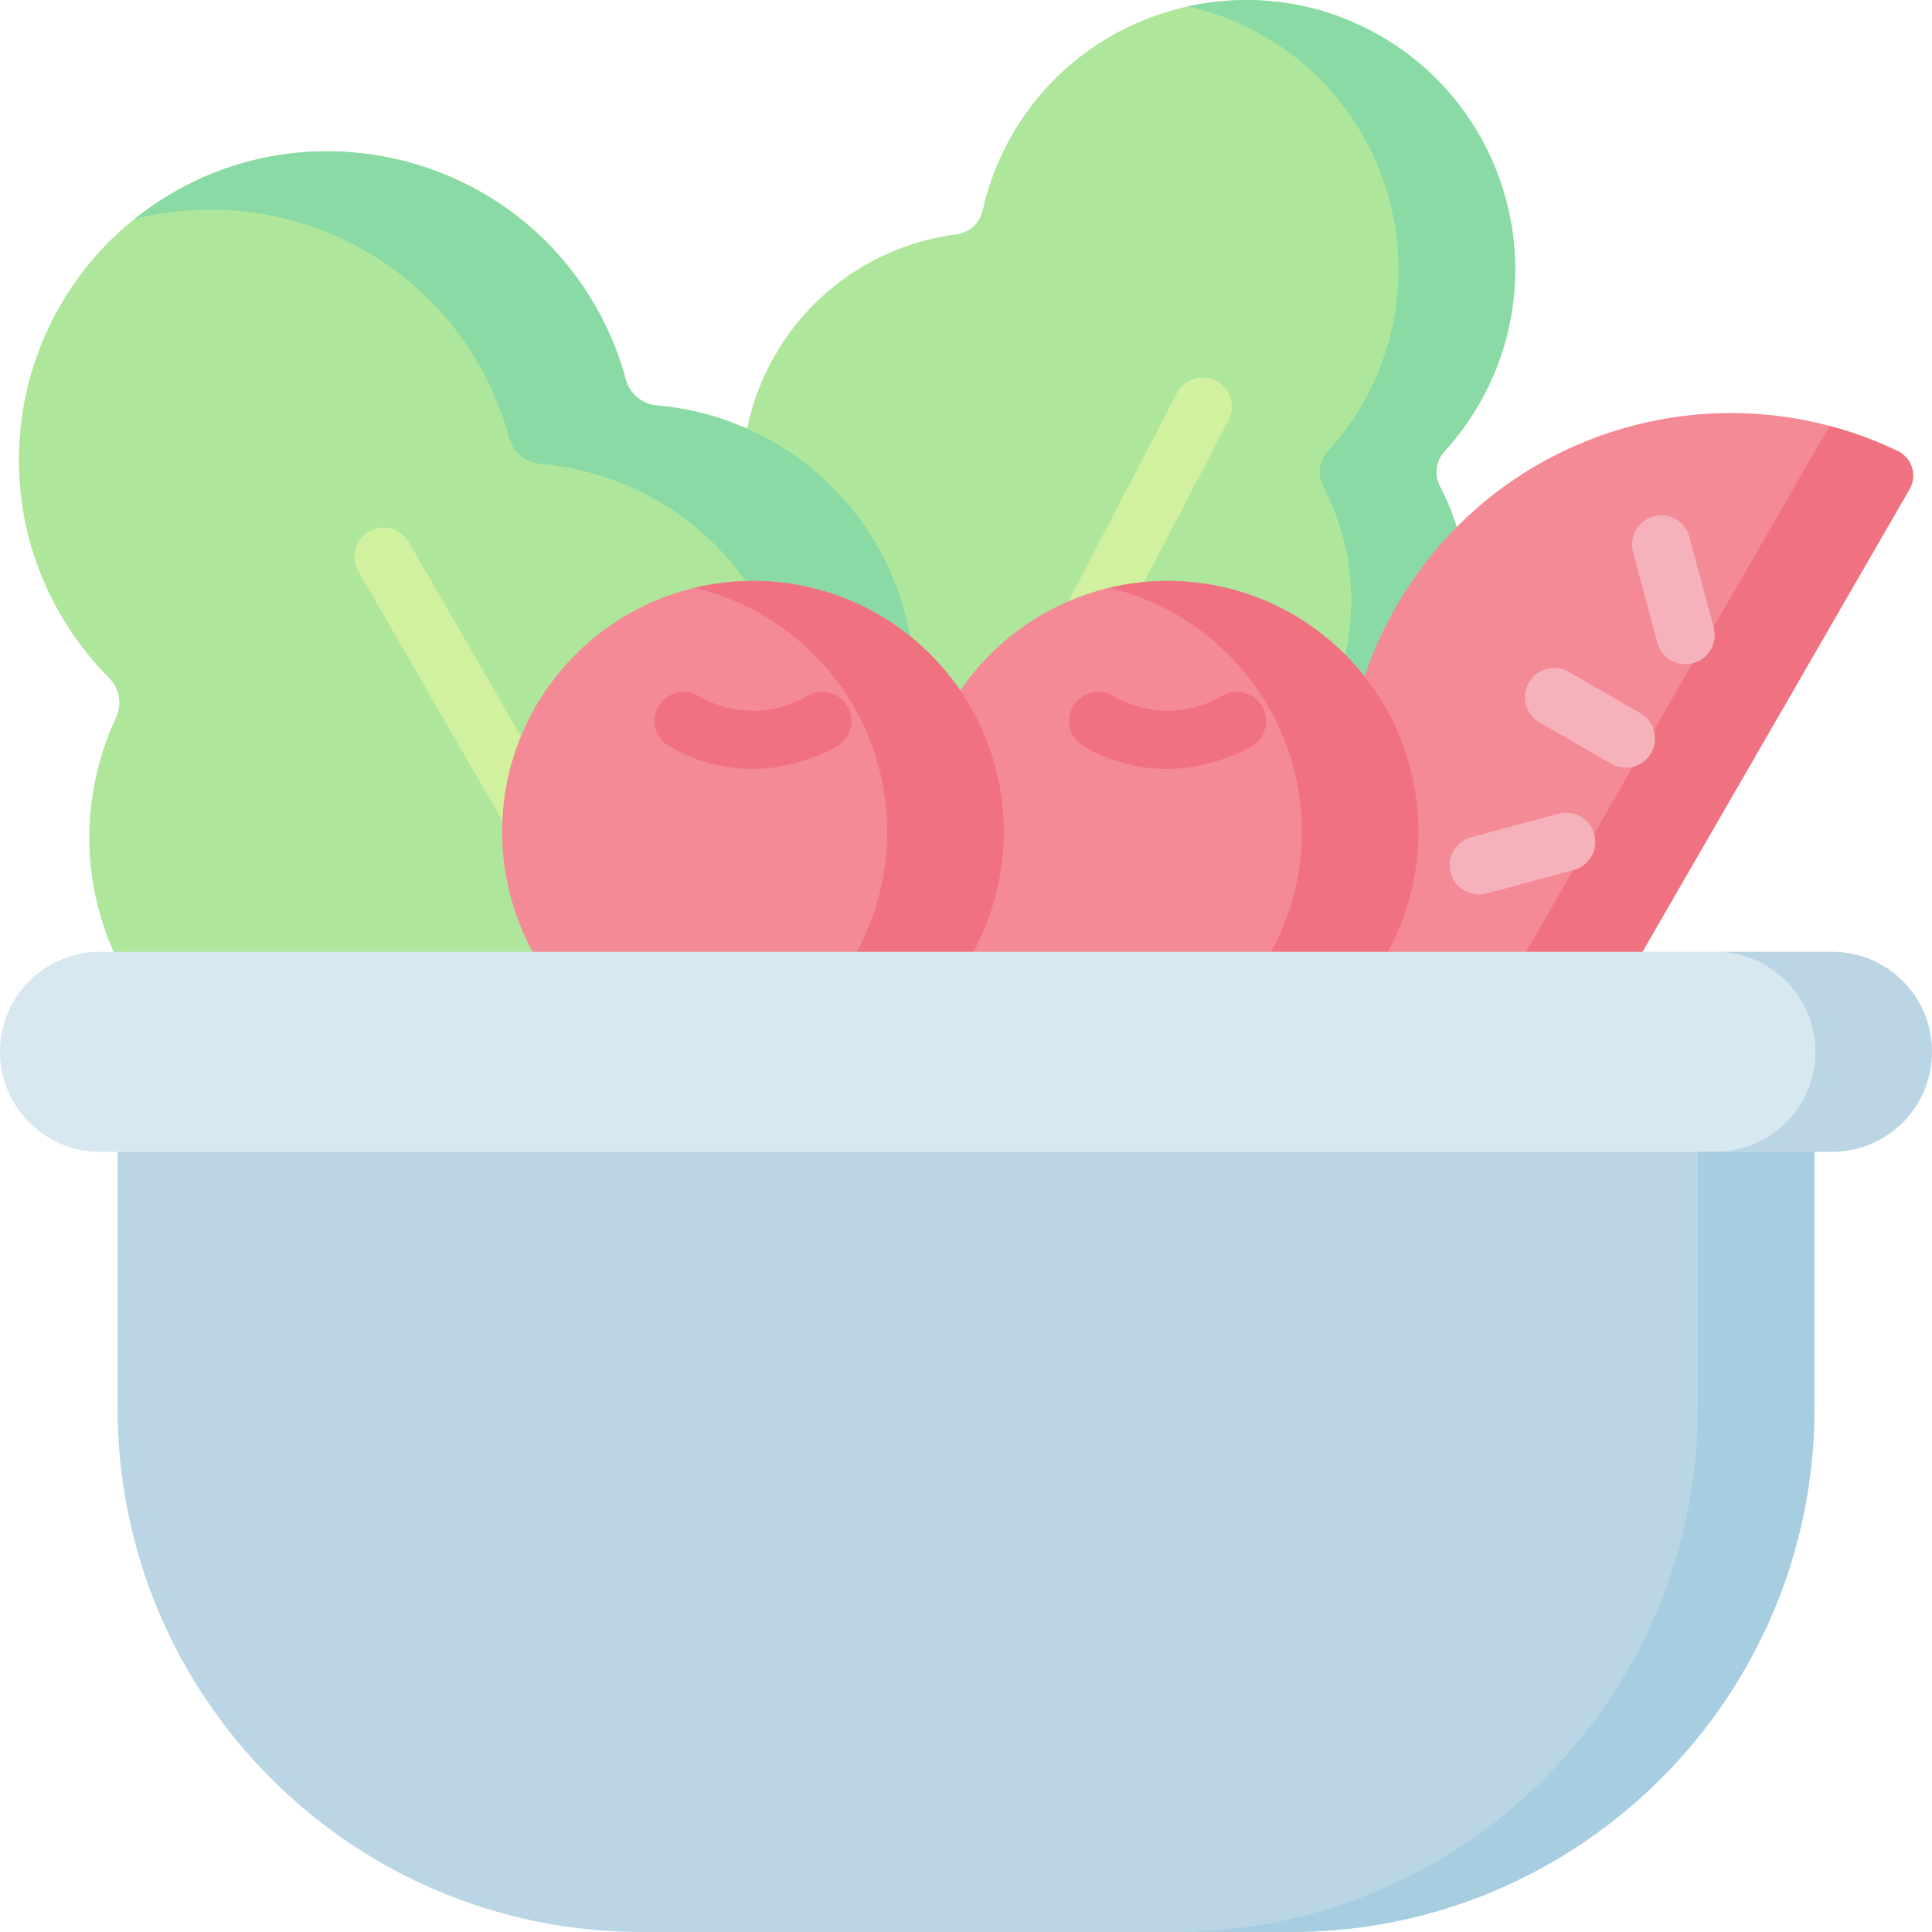 <svg id="Capa_1" enable-background="new 0 0 512 512" height="512" viewBox="0 0 512 512" width="512" xmlns="http://www.w3.org/2000/svg"><g><g><g><path d="m260.415 55.753c1.708-7.61 4.702-15.099 9.097-22.171 18.971-30.53 58.347-42.157 90.882-26.879 36.995 17.372 51.748 61.833 33.041 97.706-2.944 5.645-6.541 10.727-10.645 15.211-2.316 2.53-2.782 6.228-1.197 9.27 9.982 19.163 10.304 42.947-1.62 63.241-16.771 28.544-52.885 39.973-83.026 26.281-12.982-5.897-23.005-15.431-29.546-26.777-13.048 1.131-26.603-1.632-38.87-8.902-28.479-16.88-39.776-53.035-25.969-83.124 9.816-21.392 29.501-34.74 50.926-37.524 3.417-.445 6.173-2.97 6.927-6.332z" fill="#aee69c"/><path d="m393.436 104.408c18.707-35.873 3.954-80.334-33.041-97.705-14.638-6.874-30.656-8.285-45.581-4.996 4.981 1.109 9.903 2.755 14.676 4.996 36.995 17.372 51.748 61.832 33.041 97.705-2.944 5.645-6.541 10.728-10.645 15.211-2.316 2.53-2.782 6.228-1.197 9.27 9.982 19.163 10.304 42.947-1.62 63.241-9.195 15.65-24.21 26.14-40.862 30.181 27.411 6.741 57.043-5.121 71.767-30.181 11.924-20.294 11.602-44.078 1.62-63.241-1.585-3.042-1.119-6.74 1.197-9.27 4.104-4.483 7.701-9.566 10.645-15.211z" fill="#89daa4"/><g><path d="m264.406 211.962c-3.784-1.974-5.252-6.64-3.278-10.424l50.762-97.34c1.973-3.786 6.643-5.251 10.424-3.279 3.784 1.974 5.251 6.64 3.279 10.424l-50.763 97.34c-1.994 3.827-6.708 5.217-10.424 3.279z" fill="#d1f19e"/></g></g><g><g><path d="m506.028 129.658c2.081-3.604.707-8.26-3.041-10.069-47.775-23.055-105.972-5.659-132.924 41.023s-12.919 105.78 30.935 135.627c3.441 2.342 8.159 1.204 10.24-2.401z" fill="#f58a97"/><path d="m502.987 119.589c-5.909-2.852-11.979-5.082-18.128-6.717l-92.866 160.849c-2.081 3.604-6.8 4.742-10.24 2.401-2.06-1.402-4.054-2.868-5.981-4.395 6.769 9.363 15.218 17.701 25.226 24.513 3.441 2.342 8.159 1.204 10.24-2.401l94.789-164.18c2.082-3.606.708-8.261-3.04-10.07z" fill="#f07281"/><g><g><path d="m439.217 170.305-6.433-24.009c-1.105-4.122 1.341-8.359 5.463-9.463 4.123-1.11 8.359 1.341 9.463 5.463l6.433 24.009c1.105 4.122-1.341 8.359-5.463 9.463-4.031 1.079-8.353-1.294-9.463-5.463z" fill="#f6b2bb"/></g><g><path d="m384.46 231.311c-1.105-4.122 1.341-8.358 5.463-9.463l23.111-6.193c4.123-1.107 8.359 1.341 9.463 5.463 1.105 4.122-1.341 8.358-5.463 9.463l-23.111 6.193c-4.029 1.089-8.346-1.296-9.463-5.463z" fill="#f6b2bb"/></g></g><g><path d="m426.994 202.402-18.99-10.964c-3.695-2.134-4.962-6.859-2.828-10.554 2.133-3.697 6.857-4.962 10.554-2.828l18.99 10.964c3.695 2.134 4.962 6.859 2.828 10.554-2.155 3.733-6.918 4.931-10.554 2.828z" fill="#f6b2bb"/></g></g></g><g><path d="m165.834 100.547c-2.329-8.627-6.124-17.051-11.501-24.929-23.215-34.012-68.853-45.384-105.341-26.299-41.489 21.701-56.191 73.314-33.017 113.453 3.647 6.317 8.013 11.957 12.931 16.887 2.775 2.782 3.49 6.991 1.826 10.551-10.483 22.424-9.683 49.662 4.962 72.303 20.598 31.846 62.494 43.153 96.32 26.001 14.569-7.388 25.572-18.792 32.501-32.099 14.99.653 30.369-3.175 44.052-12.099 31.767-20.719 42.92-62.656 25.639-96.417-12.286-24.002-35.473-38.313-60.132-40.446-3.934-.341-7.211-3.094-8.24-6.906z" fill="#aee69c"/><g><path d="m234.206 147.899c-12.286-24.002-35.473-38.313-60.132-40.446-3.934-.341-7.211-3.094-8.24-6.906-2.329-8.627-6.124-17.051-11.501-24.93-23.215-34.011-68.853-45.384-105.341-26.298-4.826 2.524-9.273 5.468-13.357 8.737 32.578-8.287 68.184 4.287 87.792 33.015 5.378 7.879 9.173 16.303 11.501 24.93 1.029 3.812 4.306 6.565 8.24 6.906 24.659 2.134 47.846 16.445 60.132 40.446 15.934 31.127 7.679 69.192-18.601 91.182 8.239-1.924 16.312-5.29 23.868-10.218 31.767-20.72 42.92-62.658 25.639-96.418z" fill="#89daa4"/></g><g><path d="m157.824 260.278-62.883-108.917c-2.134-3.695-.868-8.421 2.828-10.554 3.695-2.133 8.421-.868 10.554 2.828l62.883 108.917c2.134 3.695.868 8.421-2.828 10.554-3.642 2.103-8.403.901-10.554-2.828z" fill="#d1f19e"/></g></g><g><g><circle cx="309.418" cy="220.431" fill="#f58a97" r="66.475"/><path d="m309.418 153.956c-5.322 0-10.492.643-15.453 1.825 29.257 6.968 51.022 33.259 51.022 64.65s-21.765 57.681-51.022 64.65c4.961 1.182 10.13 1.825 15.453 1.825 36.713 0 66.475-29.762 66.475-66.475 0-36.714-29.761-66.475-66.475-66.475z" fill="#f07281"/><g><path d="m308.593 203.79c-9.507-.179-16.921-3.39-21.465-6.052-3.682-2.158-4.918-6.891-2.762-10.572 2.158-3.682 6.891-4.918 10.572-2.761 2.956 1.73 7.774 3.819 13.944 3.935 6.677.161 11.833-2.072 15.018-3.937 3.681-2.155 8.414-.918 10.571 2.764 2.156 3.683.918 8.415-2.765 10.572-4.767 2.792-13.553 6.231-23.113 6.051z" fill="#f07281"/></g></g><g><circle cx="199.549" cy="220.431" fill="#f58a97" r="66.475"/><path d="m199.549 153.956c-5.323 0-10.492.643-15.453 1.825 29.257 6.968 51.022 33.259 51.022 64.65s-21.765 57.681-51.022 64.65c4.961 1.182 10.13 1.825 15.453 1.825 36.713 0 66.475-29.762 66.475-66.475 0-36.714-29.762-66.475-66.475-66.475z" fill="#f07281"/><g><path d="m198.723 203.79c-9.509-.179-16.922-3.39-21.465-6.053-3.682-2.157-4.918-6.89-2.76-10.572 2.156-3.681 6.89-4.918 10.572-2.76 2.954 1.731 7.772 3.819 13.942 3.935 6.643.155 11.833-2.07 15.017-3.936 3.68-2.16 8.415-.921 10.571 2.763 2.156 3.682.92 8.415-2.763 10.571-4.766 2.79-13.548 6.232-23.114 6.052z" fill="#f07281"/></g></g></g></g><g><path d="m485.511 305.231h-459.022c-14.629 0-26.489-11.86-26.489-26.489v-.013c0-14.63 11.86-26.489 26.489-26.489h459.022c14.63 0 26.489 11.86 26.489 26.489v.013c0 14.629-11.86 26.489-26.489 26.489z" fill="#d8e8f0"/><path d="m485.511 252.24h-30.905c14.63 0 26.489 11.86 26.489 26.489v.013c0 14.63-11.86 26.489-26.489 26.489h30.905c14.63 0 26.489-11.86 26.489-26.489v-.013c0-14.63-11.86-26.489-26.489-26.489z" fill="#bad6e5"/><path d="m341.98 512h-171.96c-76.692 0-138.863-62.171-138.863-138.863v-67.906h449.688v67.906c-.001 76.692-62.172 138.863-138.865 138.863z" fill="#bad6e5"/><path d="m449.938 305.231v67.906c0 76.692-62.171 138.863-138.863 138.863h30.905c76.692 0 138.863-62.171 138.863-138.863v-67.906z" fill="#a6cee0"/></g></g></svg>